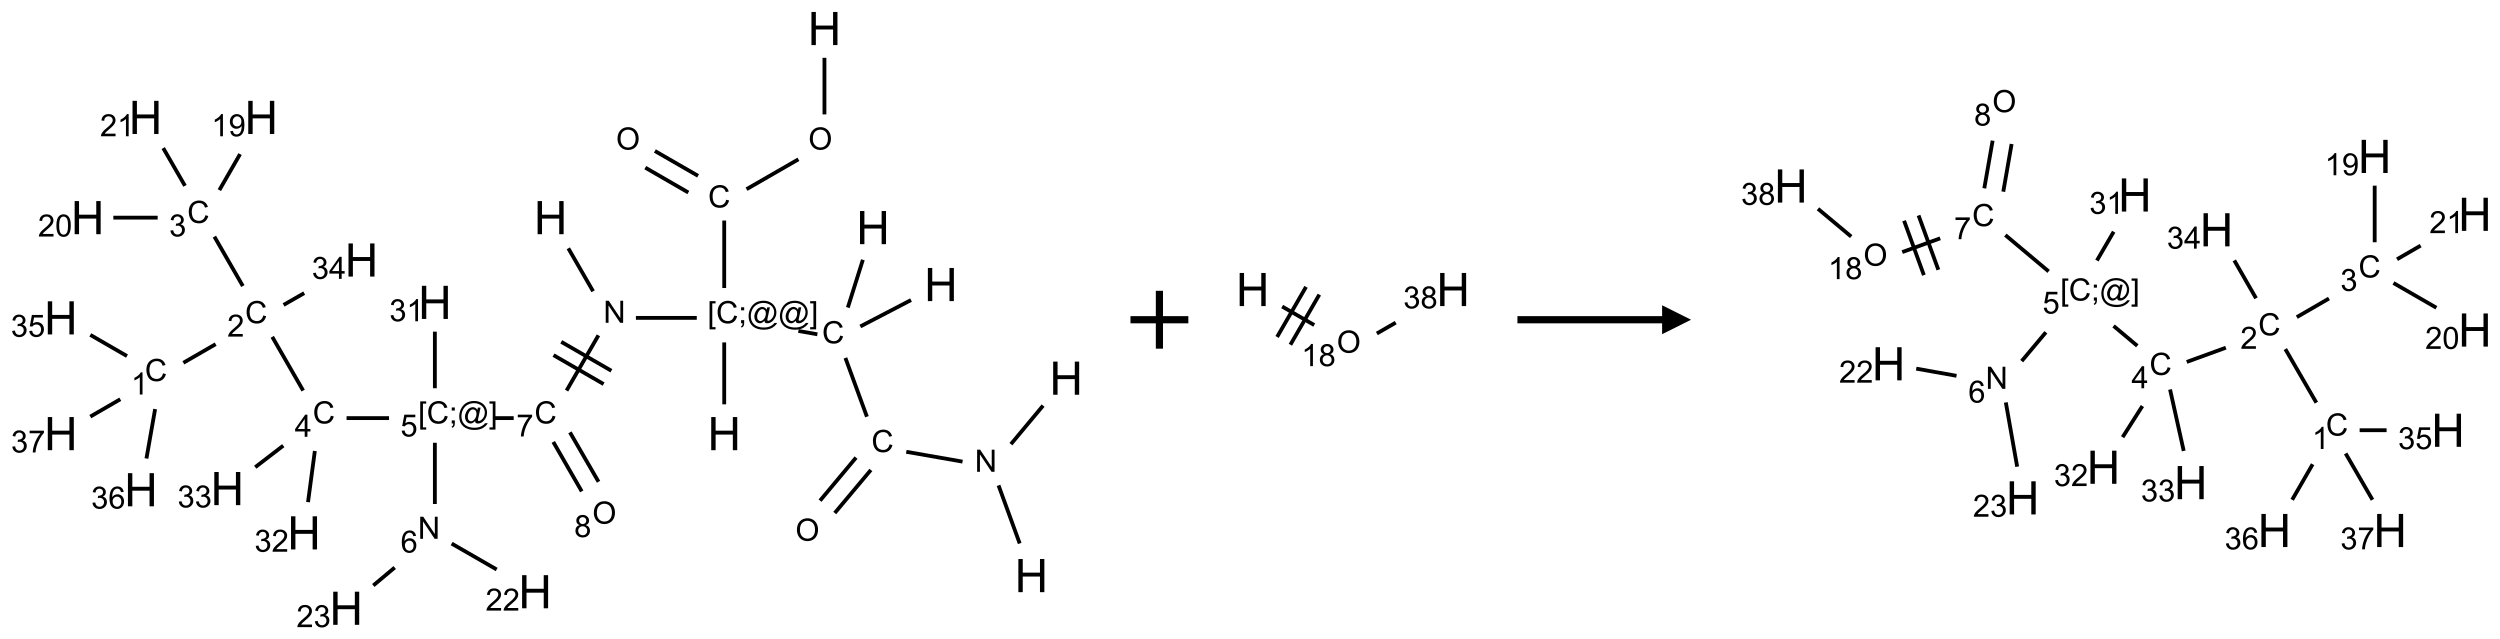 <?xml version="1.0" encoding="UTF-8"?>
<svg xmlns="http://www.w3.org/2000/svg" xmlns:xlink="http://www.w3.org/1999/xlink" width="864" height="221" viewBox="0 0 864 221">
<defs>
<g>
<g id="glyph-0-0">
<path d="M 2 0 L 2 -10 L 10 -10 L 10 0 Z M 2.25 -0.25 L 9.75 -0.25 L 9.75 -9.75 L 2.25 -9.75 Z M 2.25 -0.25 "/>
</g>
<g id="glyph-0-1">
<path d="M 1.281 0 L 1.281 -11.453 L 2.797 -11.453 L 2.797 -6.75 L 8.75 -6.75 L 8.75 -11.453 L 10.266 -11.453 L 10.266 0 L 8.75 0 L 8.75 -5.398 L 2.797 -5.398 L 2.797 0 Z M 1.281 0 "/>
</g>
<g id="glyph-1-0">
<path d="M 1.332 0 L 1.332 -6.668 L 6.668 -6.668 L 6.668 0 Z M 1.5 -0.168 L 6.5 -0.168 L 6.5 -6.5 L 1.5 -6.5 Z M 1.5 -0.168 "/>
</g>
<g id="glyph-1-1">
<path d="M 0.516 -3.719 C 0.516 -4.984 0.855 -5.977 1.535 -6.695 C 2.215 -7.414 3.094 -7.77 4.172 -7.77 C 4.875 -7.77 5.512 -7.602 6.078 -7.266 C 6.645 -6.93 7.074 -6.461 7.371 -5.855 C 7.668 -5.254 7.816 -4.57 7.816 -3.809 C 7.816 -3.035 7.66 -2.34 7.348 -1.73 C 7.035 -1.117 6.594 -0.656 6.02 -0.34 C 5.449 -0.027 4.828 0.129 4.168 0.129 C 3.449 0.129 2.805 -0.043 2.238 -0.391 C 1.672 -0.738 1.246 -1.211 0.953 -1.812 C 0.66 -2.414 0.516 -3.047 0.516 -3.719 Z M 1.559 -3.703 C 1.559 -2.781 1.805 -2.059 2.301 -1.527 C 2.793 -1 3.414 -0.734 4.16 -0.734 C 4.922 -0.734 5.547 -1 6.039 -1.535 C 6.531 -2.07 6.777 -2.828 6.777 -3.812 C 6.777 -4.434 6.672 -4.977 6.461 -5.441 C 6.25 -5.902 5.945 -6.262 5.539 -6.52 C 5.133 -6.773 4.68 -6.902 4.176 -6.902 C 3.461 -6.902 2.848 -6.656 2.332 -6.164 C 1.816 -5.672 1.559 -4.852 1.559 -3.703 Z M 1.559 -3.703 "/>
</g>
<g id="glyph-1-2">
<path d="M 6.27 -2.676 L 7.281 -2.422 C 7.07 -1.594 6.688 -0.961 6.137 -0.523 C 5.586 -0.086 4.914 0.129 4.121 0.129 C 3.297 0.129 2.629 -0.039 2.113 -0.371 C 1.598 -0.707 1.203 -1.191 0.934 -1.828 C 0.664 -2.465 0.531 -3.145 0.531 -3.875 C 0.531 -4.672 0.684 -5.363 0.988 -5.957 C 1.293 -6.547 1.723 -6.996 2.285 -7.305 C 2.844 -7.613 3.461 -7.766 4.137 -7.766 C 4.898 -7.766 5.543 -7.57 6.062 -7.184 C 6.582 -6.793 6.945 -6.246 7.152 -5.543 L 6.156 -5.309 C 5.98 -5.863 5.723 -6.266 5.387 -6.52 C 5.051 -6.773 4.625 -6.902 4.113 -6.902 C 3.527 -6.902 3.039 -6.762 2.645 -6.48 C 2.25 -6.199 1.973 -5.82 1.812 -5.348 C 1.652 -4.871 1.574 -4.383 1.574 -3.879 C 1.574 -3.23 1.668 -2.664 1.855 -2.18 C 2.047 -1.695 2.34 -1.332 2.738 -1.094 C 3.137 -0.855 3.57 -0.734 4.035 -0.734 C 4.602 -0.734 5.082 -0.898 5.473 -1.223 C 5.867 -1.551 6.133 -2.035 6.27 -2.676 Z M 6.27 -2.676 "/>
</g>
<g id="glyph-1-3">
<path d="M 0.723 2.121 L 0.723 -7.637 L 2.793 -7.637 L 2.793 -6.859 L 1.66 -6.859 L 1.66 1.344 L 2.793 1.344 L 2.793 2.121 Z M 0.723 2.121 "/>
</g>
<g id="glyph-1-4">
<path d="M 0.949 -4.465 L 0.949 -5.531 L 2.016 -5.531 L 2.016 -4.465 Z M 0.949 0 L 0.949 -1.066 L 2.016 -1.066 L 2.016 0 C 2.016 0.391 1.945 0.711 1.809 0.949 C 1.668 1.191 1.449 1.379 1.145 1.512 L 0.887 1.109 C 1.082 1.023 1.23 0.895 1.324 0.727 C 1.418 0.559 1.469 0.316 1.48 0 Z M 0.949 0 "/>
</g>
<g id="glyph-1-5">
<path d="M 6.047 -0.848 C 5.82 -0.59 5.57 -0.379 5.289 -0.223 C 5.008 -0.062 4.73 0.016 4.449 0.016 C 4.141 0.016 3.84 -0.074 3.547 -0.254 C 3.254 -0.434 3.02 -0.715 2.836 -1.09 C 2.652 -1.465 2.562 -1.875 2.562 -2.324 C 2.562 -2.875 2.703 -3.43 2.988 -3.98 C 3.27 -4.535 3.621 -4.953 4.043 -5.23 C 4.461 -5.508 4.871 -5.645 5.266 -5.645 C 5.566 -5.645 5.855 -5.566 6.129 -5.41 C 6.402 -5.25 6.641 -5.012 6.84 -4.688 L 7.016 -5.496 L 7.949 -5.496 L 7.199 -2 C 7.094 -1.516 7.043 -1.246 7.043 -1.191 C 7.043 -1.098 7.078 -1.02 7.148 -0.949 C 7.219 -0.883 7.305 -0.848 7.406 -0.848 C 7.59 -0.848 7.832 -0.953 8.129 -1.168 C 8.527 -1.445 8.84 -1.816 9.07 -2.285 C 9.301 -2.75 9.418 -3.234 9.418 -3.73 C 9.418 -4.309 9.27 -4.852 8.973 -5.355 C 8.676 -5.859 8.23 -6.262 7.645 -6.562 C 7.055 -6.863 6.406 -7.016 5.691 -7.016 C 4.879 -7.016 4.137 -6.824 3.465 -6.445 C 2.793 -6.066 2.273 -5.52 1.902 -4.809 C 1.535 -4.098 1.348 -3.34 1.348 -2.527 C 1.348 -1.676 1.535 -0.941 1.902 -0.328 C 2.273 0.285 2.809 0.742 3.508 1.035 C 4.207 1.328 4.984 1.473 5.832 1.473 C 6.742 1.473 7.504 1.32 8.121 1.016 C 8.734 0.711 9.195 0.34 9.5 -0.098 L 10.441 -0.098 C 10.266 0.266 9.961 0.637 9.531 1.016 C 9.102 1.395 8.59 1.695 7.996 1.914 C 7.402 2.133 6.688 2.246 5.848 2.246 C 5.078 2.246 4.367 2.145 3.715 1.949 C 3.066 1.75 2.512 1.453 2.051 1.055 C 1.594 0.656 1.25 0.199 1.016 -0.316 C 0.723 -0.973 0.578 -1.684 0.578 -2.441 C 0.578 -3.289 0.75 -4.098 1.098 -4.863 C 1.523 -5.805 2.125 -6.527 2.902 -7.027 C 3.684 -7.527 4.629 -7.777 5.738 -7.777 C 6.602 -7.777 7.375 -7.602 8.059 -7.246 C 8.746 -6.895 9.285 -6.371 9.684 -5.672 C 10.02 -5.07 10.188 -4.418 10.188 -3.715 C 10.188 -2.707 9.832 -1.812 9.125 -1.031 C 8.492 -0.328 7.801 0.02 7.051 0.02 C 6.812 0.02 6.617 -0.016 6.473 -0.09 C 6.324 -0.16 6.215 -0.266 6.145 -0.402 C 6.102 -0.488 6.066 -0.637 6.047 -0.848 Z M 3.527 -2.262 C 3.527 -1.785 3.641 -1.414 3.863 -1.152 C 4.09 -0.887 4.348 -0.754 4.641 -0.754 C 4.836 -0.754 5.039 -0.812 5.254 -0.93 C 5.469 -1.047 5.676 -1.219 5.871 -1.449 C 6.066 -1.676 6.23 -1.969 6.355 -2.32 C 6.48 -2.672 6.543 -3.027 6.543 -3.379 C 6.543 -3.852 6.426 -4.219 6.191 -4.48 C 5.957 -4.738 5.672 -4.871 5.332 -4.871 C 5.109 -4.871 4.902 -4.812 4.707 -4.699 C 4.512 -4.586 4.32 -4.406 4.137 -4.156 C 3.953 -3.906 3.805 -3.602 3.691 -3.246 C 3.582 -2.887 3.527 -2.559 3.527 -2.262 Z M 3.527 -2.262 "/>
</g>
<g id="glyph-1-6">
<path d="M 2.27 2.121 L 0.203 2.121 L 0.203 1.344 L 1.332 1.344 L 1.332 -6.859 L 0.203 -6.859 L 0.203 -7.637 L 2.27 -7.637 Z M 2.27 2.121 "/>
</g>
<g id="glyph-1-7">
<path d="M 0.812 0 L 0.812 -7.637 L 1.848 -7.637 L 5.859 -1.641 L 5.859 -7.637 L 6.828 -7.637 L 6.828 0 L 5.793 0 L 1.781 -6 L 1.781 0 Z M 0.812 0 "/>
</g>
<g id="glyph-1-8">
<path d="M 0.504 -6.637 L 0.504 -7.535 L 5.449 -7.535 L 5.449 -6.809 C 4.961 -6.289 4.48 -5.602 4.004 -4.746 C 3.527 -3.887 3.156 -3.004 2.895 -2.098 C 2.707 -1.461 2.59 -0.762 2.535 0 L 1.574 0 C 1.582 -0.602 1.703 -1.328 1.926 -2.176 C 2.152 -3.027 2.477 -3.848 2.898 -4.637 C 3.32 -5.426 3.77 -6.094 4.246 -6.637 Z M 0.504 -6.637 "/>
</g>
<g id="glyph-1-9">
<path d="M 0.441 -2 L 1.426 -2.082 C 1.5 -1.605 1.668 -1.242 1.934 -1.004 C 2.199 -0.762 2.52 -0.641 2.895 -0.641 C 3.348 -0.641 3.73 -0.812 4.043 -1.152 C 4.355 -1.492 4.512 -1.941 4.512 -2.504 C 4.512 -3.039 4.359 -3.461 4.059 -3.77 C 3.758 -4.078 3.367 -4.234 2.879 -4.234 C 2.578 -4.234 2.305 -4.164 2.062 -4.027 C 1.82 -3.891 1.629 -3.715 1.488 -3.496 L 0.609 -3.609 L 1.348 -7.531 L 5.145 -7.531 L 5.145 -6.637 L 2.098 -6.637 L 1.688 -4.582 C 2.145 -4.902 2.625 -5.062 3.129 -5.062 C 3.797 -5.062 4.359 -4.832 4.816 -4.371 C 5.277 -3.91 5.504 -3.312 5.504 -2.59 C 5.504 -1.898 5.305 -1.301 4.902 -0.797 C 4.41 -0.18 3.742 0.129 2.895 0.129 C 2.199 0.129 1.633 -0.062 1.195 -0.453 C 0.758 -0.844 0.504 -1.359 0.441 -2 Z M 0.441 -2 "/>
</g>
<g id="glyph-1-10">
<path d="M 3.449 0 L 3.449 -1.828 L 0.137 -1.828 L 0.137 -2.688 L 3.621 -7.637 L 4.387 -7.637 L 4.387 -2.688 L 5.418 -2.688 L 5.418 -1.828 L 4.387 -1.828 L 4.387 0 Z M 3.449 -2.688 L 3.449 -6.129 L 1.059 -2.688 Z M 3.449 -2.688 "/>
</g>
<g id="glyph-1-11">
<path d="M 5.371 -0.902 L 5.371 0 L 0.324 0 C 0.316 -0.227 0.352 -0.441 0.434 -0.652 C 0.562 -0.996 0.766 -1.332 1.051 -1.668 C 1.332 -2 1.742 -2.387 2.277 -2.824 C 3.105 -3.504 3.668 -4.043 3.957 -4.441 C 4.25 -4.84 4.395 -5.215 4.395 -5.566 C 4.395 -5.938 4.262 -6.254 3.996 -6.508 C 3.73 -6.762 3.387 -6.891 2.957 -6.891 C 2.508 -6.891 2.145 -6.754 1.875 -6.484 C 1.605 -6.215 1.469 -5.84 1.465 -5.359 L 0.5 -5.457 C 0.566 -6.176 0.812 -6.727 1.246 -7.102 C 1.676 -7.477 2.254 -7.668 2.98 -7.668 C 3.711 -7.668 4.293 -7.465 4.719 -7.059 C 5.145 -6.652 5.359 -6.148 5.359 -5.547 C 5.359 -5.242 5.297 -4.941 5.172 -4.645 C 5.047 -4.352 4.84 -4.039 4.551 -3.715 C 4.262 -3.387 3.777 -2.938 3.105 -2.371 C 2.543 -1.898 2.18 -1.578 2.02 -1.41 C 1.859 -1.242 1.73 -1.07 1.625 -0.902 Z M 5.371 -0.902 "/>
</g>
<g id="glyph-1-12">
<path d="M 3.973 0 L 3.035 0 L 3.035 -5.973 C 2.809 -5.758 2.516 -5.543 2.148 -5.328 C 1.781 -5.113 1.453 -4.953 1.16 -4.844 L 1.16 -5.75 C 1.684 -5.996 2.145 -6.297 2.535 -6.645 C 2.93 -6.996 3.207 -7.336 3.371 -7.668 L 3.973 -7.668 Z M 3.973 0 "/>
</g>
<g id="glyph-1-13">
<path d="M 0.449 -2.016 L 1.387 -2.141 C 1.492 -1.609 1.676 -1.227 1.934 -0.992 C 2.191 -0.758 2.508 -0.641 2.879 -0.641 C 3.32 -0.641 3.695 -0.793 3.996 -1.098 C 4.301 -1.402 4.453 -1.781 4.453 -2.234 C 4.453 -2.664 4.312 -3.02 4.031 -3.301 C 3.75 -3.578 3.391 -3.719 2.957 -3.719 C 2.781 -3.719 2.562 -3.684 2.297 -3.613 L 2.402 -4.438 C 2.465 -4.43 2.516 -4.426 2.551 -4.426 C 2.949 -4.426 3.312 -4.531 3.629 -4.738 C 3.949 -4.949 4.109 -5.27 4.109 -5.703 C 4.109 -6.047 3.992 -6.332 3.762 -6.559 C 3.527 -6.785 3.227 -6.895 2.859 -6.895 C 2.496 -6.895 2.191 -6.781 1.949 -6.551 C 1.707 -6.324 1.547 -5.98 1.48 -5.52 L 0.543 -5.688 C 0.656 -6.316 0.918 -6.805 1.324 -7.148 C 1.73 -7.492 2.234 -7.668 2.84 -7.668 C 3.254 -7.668 3.641 -7.578 3.988 -7.398 C 4.34 -7.219 4.609 -6.977 4.793 -6.668 C 4.98 -6.359 5.074 -6.031 5.074 -5.684 C 5.074 -5.352 4.984 -5.051 4.809 -4.781 C 4.629 -4.512 4.367 -4.297 4.02 -4.137 C 4.473 -4.031 4.824 -3.816 5.074 -3.488 C 5.324 -3.16 5.449 -2.75 5.449 -2.254 C 5.449 -1.59 5.203 -1.023 4.719 -0.559 C 4.234 -0.098 3.617 0.137 2.875 0.137 C 2.203 0.137 1.648 -0.062 1.207 -0.465 C 0.762 -0.863 0.512 -1.379 0.449 -2.016 Z M 0.449 -2.016 "/>
</g>
<g id="glyph-1-14">
<path d="M 5.309 -5.766 L 4.375 -5.691 C 4.293 -6.059 4.172 -6.328 4.02 -6.496 C 3.766 -6.762 3.453 -6.895 3.082 -6.895 C 2.785 -6.895 2.523 -6.812 2.297 -6.645 C 2 -6.43 1.77 -6.117 1.598 -5.703 C 1.43 -5.289 1.34 -4.703 1.332 -3.938 C 1.559 -4.281 1.836 -4.535 2.16 -4.703 C 2.488 -4.871 2.828 -4.953 3.188 -4.953 C 3.812 -4.953 4.344 -4.723 4.785 -4.262 C 5.223 -3.801 5.441 -3.207 5.441 -2.48 C 5.441 -2 5.34 -1.555 5.133 -1.145 C 4.926 -0.73 4.641 -0.418 4.281 -0.199 C 3.922 0.02 3.512 0.129 3.051 0.129 C 2.27 0.129 1.633 -0.156 1.141 -0.73 C 0.648 -1.305 0.402 -2.254 0.402 -3.574 C 0.402 -5.051 0.672 -6.121 1.219 -6.793 C 1.695 -7.375 2.336 -7.668 3.141 -7.668 C 3.742 -7.668 4.234 -7.5 4.617 -7.16 C 5 -6.824 5.23 -6.359 5.309 -5.766 Z M 1.48 -2.473 C 1.48 -2.152 1.547 -1.844 1.684 -1.547 C 1.82 -1.25 2.016 -1.027 2.262 -0.871 C 2.508 -0.719 2.766 -0.641 3.035 -0.641 C 3.434 -0.641 3.773 -0.801 4.059 -1.121 C 4.344 -1.441 4.484 -1.875 4.484 -2.422 C 4.484 -2.949 4.344 -3.367 4.062 -3.668 C 3.781 -3.973 3.426 -4.125 3 -4.125 C 2.578 -4.125 2.219 -3.973 1.922 -3.668 C 1.625 -3.363 1.48 -2.969 1.48 -2.473 Z M 1.48 -2.473 "/>
</g>
<g id="glyph-1-15">
<path d="M 0.582 -1.766 L 1.484 -1.848 C 1.562 -1.426 1.707 -1.117 1.922 -0.926 C 2.137 -0.734 2.414 -0.641 2.75 -0.641 C 3.039 -0.641 3.289 -0.707 3.508 -0.84 C 3.727 -0.973 3.902 -1.148 4.043 -1.367 C 4.18 -1.586 4.297 -1.887 4.391 -2.262 C 4.484 -2.637 4.531 -3.016 4.531 -3.406 C 4.531 -3.449 4.531 -3.512 4.527 -3.594 C 4.34 -3.297 4.082 -3.055 3.758 -2.867 C 3.434 -2.68 3.082 -2.59 2.703 -2.59 C 2.07 -2.59 1.535 -2.816 1.098 -3.277 C 0.66 -3.734 0.441 -4.34 0.441 -5.09 C 0.441 -5.863 0.672 -6.484 1.129 -6.957 C 1.586 -7.43 2.156 -7.668 2.844 -7.668 C 3.34 -7.668 3.793 -7.531 4.207 -7.266 C 4.617 -7 4.93 -6.617 5.145 -6.121 C 5.355 -5.629 5.465 -4.91 5.465 -3.973 C 5.465 -2.996 5.359 -2.223 5.145 -1.645 C 4.934 -1.066 4.617 -0.625 4.199 -0.324 C 3.781 -0.02 3.293 0.129 2.73 0.129 C 2.133 0.129 1.645 -0.035 1.266 -0.367 C 0.887 -0.699 0.66 -1.164 0.582 -1.766 Z M 4.422 -5.137 C 4.422 -5.676 4.277 -6.102 3.992 -6.418 C 3.707 -6.734 3.359 -6.891 2.957 -6.891 C 2.543 -6.891 2.18 -6.719 1.871 -6.379 C 1.562 -6.039 1.406 -5.598 1.406 -5.059 C 1.406 -4.57 1.555 -4.176 1.848 -3.871 C 2.141 -3.566 2.5 -3.418 2.934 -3.418 C 3.367 -3.418 3.723 -3.57 4.004 -3.871 C 4.281 -4.176 4.422 -4.598 4.422 -5.137 Z M 4.422 -5.137 "/>
</g>
<g id="glyph-1-16">
<path d="M 0.441 -3.766 C 0.441 -4.668 0.535 -5.395 0.723 -5.945 C 0.906 -6.496 1.184 -6.922 1.551 -7.219 C 1.918 -7.516 2.375 -7.668 2.934 -7.668 C 3.344 -7.668 3.703 -7.586 4.012 -7.418 C 4.32 -7.254 4.574 -7.016 4.777 -6.707 C 4.977 -6.395 5.137 -6.016 5.25 -5.57 C 5.363 -5.125 5.422 -4.523 5.422 -3.766 C 5.422 -2.871 5.328 -2.148 5.145 -1.598 C 4.961 -1.047 4.688 -0.621 4.32 -0.32 C 3.953 -0.02 3.492 0.129 2.934 0.129 C 2.195 0.129 1.617 -0.133 1.199 -0.66 C 0.695 -1.297 0.441 -2.332 0.441 -3.766 Z M 1.406 -3.766 C 1.406 -2.512 1.555 -1.68 1.848 -1.262 C 2.141 -0.848 2.5 -0.641 2.934 -0.641 C 3.363 -0.641 3.727 -0.848 4.02 -1.266 C 4.312 -1.684 4.457 -2.516 4.457 -3.766 C 4.457 -5.023 4.312 -5.859 4.02 -6.27 C 3.727 -6.684 3.359 -6.891 2.922 -6.891 C 2.492 -6.891 2.148 -6.707 1.891 -6.344 C 1.566 -5.879 1.406 -5.02 1.406 -3.766 Z M 1.406 -3.766 "/>
</g>
<g id="glyph-1-17">
<path d="M 1.887 -4.141 C 1.496 -4.281 1.207 -4.484 1.02 -4.75 C 0.832 -5.016 0.738 -5.328 0.738 -5.699 C 0.738 -6.254 0.938 -6.719 1.34 -7.098 C 1.738 -7.477 2.27 -7.668 2.934 -7.668 C 3.598 -7.668 4.137 -7.473 4.543 -7.086 C 4.949 -6.699 5.152 -6.227 5.152 -5.672 C 5.152 -5.316 5.059 -5.008 4.871 -4.746 C 4.688 -4.484 4.406 -4.281 4.027 -4.141 C 4.496 -3.988 4.852 -3.742 5.098 -3.402 C 5.34 -3.062 5.465 -2.656 5.465 -2.184 C 5.465 -1.531 5.234 -0.98 4.77 -0.535 C 4.309 -0.09 3.703 0.129 2.949 0.129 C 2.195 0.129 1.586 -0.094 1.125 -0.539 C 0.664 -0.984 0.434 -1.543 0.434 -2.207 C 0.434 -2.703 0.559 -3.121 0.809 -3.457 C 1.062 -3.793 1.422 -4.02 1.887 -4.141 Z M 1.699 -5.73 C 1.699 -5.367 1.812 -5.074 2.047 -4.844 C 2.281 -4.613 2.582 -4.5 2.953 -4.5 C 3.312 -4.5 3.609 -4.613 3.84 -4.84 C 4.07 -5.066 4.188 -5.348 4.188 -5.676 C 4.188 -6.02 4.07 -6.309 3.832 -6.543 C 3.594 -6.777 3.297 -6.895 2.941 -6.895 C 2.586 -6.895 2.289 -6.781 2.051 -6.551 C 1.816 -6.324 1.699 -6.047 1.699 -5.73 Z M 1.395 -2.203 C 1.395 -1.938 1.461 -1.676 1.586 -1.426 C 1.711 -1.176 1.902 -0.984 2.152 -0.848 C 2.402 -0.711 2.672 -0.641 2.957 -0.641 C 3.406 -0.641 3.777 -0.785 4.066 -1.074 C 4.359 -1.363 4.504 -1.727 4.504 -2.172 C 4.504 -2.625 4.355 -2.996 4.055 -3.293 C 3.754 -3.586 3.379 -3.734 2.926 -3.734 C 2.484 -3.734 2.121 -3.59 1.832 -3.297 C 1.543 -3.004 1.395 -2.641 1.395 -2.203 Z M 1.395 -2.203 "/>
</g>
</g>
</defs>
<path fill="none" stroke-width="0.033" stroke-linecap="butt" stroke-linejoin="miter" stroke="rgb(0%, 0%, 0%)" stroke-opacity="1" stroke-miterlimit="10" d="M 6.598 0.253 L 6.598 0.742 " transform="matrix(40, 0, 0, 40, 21.01, 9.859)"/>
<path fill="none" stroke-width="0.033" stroke-linecap="butt" stroke-linejoin="miter" stroke="rgb(0%, 0%, 0%)" stroke-opacity="1" stroke-miterlimit="10" d="M 6.373 1.13 L 5.925 1.388 " transform="matrix(40, 0, 0, 40, 21.01, 9.859)"/>
<path fill="none" stroke-width="0.033" stroke-linecap="butt" stroke-linejoin="miter" stroke="rgb(0%, 0%, 0%)" stroke-opacity="1" stroke-miterlimit="10" d="M 5.506 1.273 L 5.133 1.058 " transform="matrix(40, 0, 0, 40, 21.01, 9.859)"/>
<path fill="none" stroke-width="0.033" stroke-linecap="butt" stroke-linejoin="miter" stroke="rgb(0%, 0%, 0%)" stroke-opacity="1" stroke-miterlimit="10" d="M 5.422 1.417 L 5.05 1.202 " transform="matrix(40, 0, 0, 40, 21.01, 9.859)"/>
<path fill="none" stroke-width="0.033" stroke-linecap="butt" stroke-linejoin="miter" stroke="rgb(0%, 0%, 0%)" stroke-opacity="1" stroke-miterlimit="10" d="M 5.732 1.659 L 5.732 2.242 " transform="matrix(40, 0, 0, 40, 21.01, 9.859)"/>
<path fill="none" stroke-width="0.033" stroke-linecap="butt" stroke-linejoin="miter" stroke="rgb(0%, 0%, 0%)" stroke-opacity="1" stroke-miterlimit="10" d="M 5.732 2.712 L 5.732 3.247 " transform="matrix(40, 0, 0, 40, 21.01, 9.859)"/>
<path fill="none" stroke-width="0.033" stroke-linecap="butt" stroke-linejoin="miter" stroke="rgb(0%, 0%, 0%)" stroke-opacity="1" stroke-miterlimit="10" d="M 5.495 2.5 L 4.969 2.5 " transform="matrix(40, 0, 0, 40, 21.01, 9.859)"/>
<path fill="none" stroke-width="0.033" stroke-linecap="butt" stroke-linejoin="miter" stroke="rgb(0%, 0%, 0%)" stroke-opacity="1" stroke-miterlimit="10" d="M 4.599 2.27 L 4.385 1.899 " transform="matrix(40, 0, 0, 40, 21.01, 9.859)"/>
<path fill="none" stroke-width="0.033" stroke-linecap="butt" stroke-linejoin="miter" stroke="rgb(0%, 0%, 0%)" stroke-opacity="1" stroke-miterlimit="10" d="M 4.645 2.651 L 4.37 3.128 " transform="matrix(40, 0, 0, 40, 21.01, 9.859)"/>
<path fill="none" stroke-width="0.033" stroke-linecap="butt" stroke-linejoin="miter" stroke="rgb(0%, 0%, 0%)" stroke-opacity="1" stroke-miterlimit="10" d="M 4.257 2.822 L 4.69 3.072 " transform="matrix(40, 0, 0, 40, 21.01, 9.859)"/>
<path fill="none" stroke-width="0.033" stroke-linecap="butt" stroke-linejoin="miter" stroke="rgb(0%, 0%, 0%)" stroke-opacity="1" stroke-miterlimit="10" d="M 4.324 2.707 L 4.757 2.957 " transform="matrix(40, 0, 0, 40, 21.01, 9.859)"/>
<path fill="none" stroke-width="0.033" stroke-linecap="butt" stroke-linejoin="miter" stroke="rgb(0%, 0%, 0%)" stroke-opacity="1" stroke-miterlimit="10" d="M 3.913 3.366 L 3.746 3.366 " transform="matrix(40, 0, 0, 40, 21.01, 9.859)"/>
<path fill="none" stroke-width="0.033" stroke-linecap="butt" stroke-linejoin="miter" stroke="rgb(0%, 0%, 0%)" stroke-opacity="1" stroke-miterlimit="10" d="M 2.836 3.366 L 2.469 3.366 " transform="matrix(40, 0, 0, 40, 21.01, 9.859)"/>
<path fill="none" stroke-width="0.033" stroke-linecap="butt" stroke-linejoin="miter" stroke="rgb(0%, 0%, 0%)" stroke-opacity="1" stroke-miterlimit="10" d="M 2.094 3.128 L 1.827 2.664 " transform="matrix(40, 0, 0, 40, 21.01, 9.859)"/>
<path fill="none" stroke-width="0.033" stroke-linecap="butt" stroke-linejoin="miter" stroke="rgb(0%, 0%, 0%)" stroke-opacity="1" stroke-miterlimit="10" d="M 1.338 2.727 L 1.059 2.888 " transform="matrix(40, 0, 0, 40, 21.01, 9.859)"/>
<path fill="none" stroke-width="0.033" stroke-linecap="butt" stroke-linejoin="miter" stroke="rgb(0%, 0%, 0%)" stroke-opacity="1" stroke-miterlimit="10" d="M 0.572 2.83 L 0.255 2.647 " transform="matrix(40, 0, 0, 40, 21.01, 9.859)"/>
<path fill="none" stroke-width="0.033" stroke-linecap="butt" stroke-linejoin="miter" stroke="rgb(0%, 0%, 0%)" stroke-opacity="1" stroke-miterlimit="10" d="M 0.815 3.288 L 0.74 3.715 " transform="matrix(40, 0, 0, 40, 21.01, 9.859)"/>
<path fill="none" stroke-width="0.033" stroke-linecap="butt" stroke-linejoin="miter" stroke="rgb(0%, 0%, 0%)" stroke-opacity="1" stroke-miterlimit="10" d="M 0.514 3.203 L 0.255 3.353 " transform="matrix(40, 0, 0, 40, 21.01, 9.859)"/>
<path fill="none" stroke-width="0.033" stroke-linecap="butt" stroke-linejoin="miter" stroke="rgb(0%, 0%, 0%)" stroke-opacity="1" stroke-miterlimit="10" d="M 1.573 2.225 L 1.327 1.798 " transform="matrix(40, 0, 0, 40, 21.01, 9.859)"/>
<path fill="none" stroke-width="0.033" stroke-linecap="butt" stroke-linejoin="miter" stroke="rgb(0%, 0%, 0%)" stroke-opacity="1" stroke-miterlimit="10" d="M 1.37 1.396 L 1.549 1.085 " transform="matrix(40, 0, 0, 40, 21.01, 9.859)"/>
<path fill="none" stroke-width="0.033" stroke-linecap="butt" stroke-linejoin="miter" stroke="rgb(0%, 0%, 0%)" stroke-opacity="1" stroke-miterlimit="10" d="M 0.837 1.634 L 0.454 1.634 " transform="matrix(40, 0, 0, 40, 21.01, 9.859)"/>
<path fill="none" stroke-width="0.033" stroke-linecap="butt" stroke-linejoin="miter" stroke="rgb(0%, 0%, 0%)" stroke-opacity="1" stroke-miterlimit="10" d="M 1.073 1.359 L 0.885 1.033 " transform="matrix(40, 0, 0, 40, 21.01, 9.859)"/>
<path fill="none" stroke-width="0.033" stroke-linecap="butt" stroke-linejoin="miter" stroke="rgb(0%, 0%, 0%)" stroke-opacity="1" stroke-miterlimit="10" d="M 1.925 2.388 L 2.103 2.286 " transform="matrix(40, 0, 0, 40, 21.01, 9.859)"/>
<path fill="none" stroke-width="0.033" stroke-linecap="butt" stroke-linejoin="miter" stroke="rgb(0%, 0%, 0%)" stroke-opacity="1" stroke-miterlimit="10" d="M 2.195 3.65 L 2.136 4.092 " transform="matrix(40, 0, 0, 40, 21.01, 9.859)"/>
<path fill="none" stroke-width="0.033" stroke-linecap="butt" stroke-linejoin="miter" stroke="rgb(0%, 0%, 0%)" stroke-opacity="1" stroke-miterlimit="10" d="M 1.922 3.604 L 1.68 3.79 " transform="matrix(40, 0, 0, 40, 21.01, 9.859)"/>
<path fill="none" stroke-width="0.033" stroke-linecap="butt" stroke-linejoin="miter" stroke="rgb(0%, 0%, 0%)" stroke-opacity="1" stroke-miterlimit="10" d="M 3.232 3.579 L 3.232 4.108 " transform="matrix(40, 0, 0, 40, 21.01, 9.859)"/>
<path fill="none" stroke-width="0.033" stroke-linecap="butt" stroke-linejoin="miter" stroke="rgb(0%, 0%, 0%)" stroke-opacity="1" stroke-miterlimit="10" d="M 3.377 4.45 L 3.766 4.674 " transform="matrix(40, 0, 0, 40, 21.01, 9.859)"/>
<path fill="none" stroke-width="0.033" stroke-linecap="butt" stroke-linejoin="miter" stroke="rgb(0%, 0%, 0%)" stroke-opacity="1" stroke-miterlimit="10" d="M 2.885 4.657 L 2.7 4.812 " transform="matrix(40, 0, 0, 40, 21.01, 9.859)"/>
<path fill="none" stroke-width="0.033" stroke-linecap="butt" stroke-linejoin="miter" stroke="rgb(0%, 0%, 0%)" stroke-opacity="1" stroke-miterlimit="10" d="M 3.232 3.108 L 3.232 2.619 " transform="matrix(40, 0, 0, 40, 21.01, 9.859)"/>
<path fill="none" stroke-width="0.033" stroke-linecap="butt" stroke-linejoin="miter" stroke="rgb(0%, 0%, 0%)" stroke-opacity="1" stroke-miterlimit="10" d="M 4.255 3.572 L 4.501 3.999 " transform="matrix(40, 0, 0, 40, 21.01, 9.859)"/>
<path fill="none" stroke-width="0.033" stroke-linecap="butt" stroke-linejoin="miter" stroke="rgb(0%, 0%, 0%)" stroke-opacity="1" stroke-miterlimit="10" d="M 4.399 3.489 L 4.646 3.916 " transform="matrix(40, 0, 0, 40, 21.01, 9.859)"/>
<path fill="none" stroke-width="0.033" stroke-linecap="butt" stroke-linejoin="miter" stroke="rgb(0%, 0%, 0%)" stroke-opacity="1" stroke-miterlimit="10" d="M 6.373 2.613 L 6.537 2.642 " transform="matrix(40, 0, 0, 40, 21.01, 9.859)"/>
<path fill="none" stroke-width="0.033" stroke-linecap="butt" stroke-linejoin="miter" stroke="rgb(0%, 0%, 0%)" stroke-opacity="1" stroke-miterlimit="10" d="M 6.8 2.411 L 6.93 1.998 " transform="matrix(40, 0, 0, 40, 21.01, 9.859)"/>
<path fill="none" stroke-width="0.033" stroke-linecap="butt" stroke-linejoin="miter" stroke="rgb(0%, 0%, 0%)" stroke-opacity="1" stroke-miterlimit="10" d="M 6.908 2.574 L 7.346 2.346 " transform="matrix(40, 0, 0, 40, 21.01, 9.859)"/>
<path fill="none" stroke-width="0.033" stroke-linecap="butt" stroke-linejoin="miter" stroke="rgb(0%, 0%, 0%)" stroke-opacity="1" stroke-miterlimit="10" d="M 6.779 2.846 L 6.965 3.354 " transform="matrix(40, 0, 0, 40, 21.01, 9.859)"/>
<path fill="none" stroke-width="0.033" stroke-linecap="butt" stroke-linejoin="miter" stroke="rgb(0%, 0%, 0%)" stroke-opacity="1" stroke-miterlimit="10" d="M 6.871 3.707 L 6.56 4.079 " transform="matrix(40, 0, 0, 40, 21.01, 9.859)"/>
<path fill="none" stroke-width="0.033" stroke-linecap="butt" stroke-linejoin="miter" stroke="rgb(0%, 0%, 0%)" stroke-opacity="1" stroke-miterlimit="10" d="M 6.999 3.814 L 6.687 4.186 " transform="matrix(40, 0, 0, 40, 21.01, 9.859)"/>
<path fill="none" stroke-width="0.033" stroke-linecap="butt" stroke-linejoin="miter" stroke="rgb(0%, 0%, 0%)" stroke-opacity="1" stroke-miterlimit="10" d="M 7.305 3.657 L 7.791 3.742 " transform="matrix(40, 0, 0, 40, 21.01, 9.859)"/>
<path fill="none" stroke-width="0.033" stroke-linecap="butt" stroke-linejoin="miter" stroke="rgb(0%, 0%, 0%)" stroke-opacity="1" stroke-miterlimit="10" d="M 8.209 3.591 L 8.487 3.258 " transform="matrix(40, 0, 0, 40, 21.01, 9.859)"/>
<path fill="none" stroke-width="0.033" stroke-linecap="butt" stroke-linejoin="miter" stroke="rgb(0%, 0%, 0%)" stroke-opacity="1" stroke-miterlimit="10" d="M 8.102 3.947 L 8.285 4.449 " transform="matrix(40, 0, 0, 40, 21.01, 9.859)"/>
<g fill="rgb(0%, 0%, 0%)" fill-opacity="1">
<use xlink:href="#glyph-0-1" x="279.16" y="15.586"/>
</g>
<g fill="rgb(0%, 0%, 0%)" fill-opacity="1">
<use xlink:href="#glyph-1-1" x="279.355" y="51.707"/>
</g>
<g fill="rgb(0%, 0%, 0%)" fill-opacity="1">
<use xlink:href="#glyph-1-2" x="244.699" y="71.703"/>
</g>
<g fill="rgb(0%, 0%, 0%)" fill-opacity="1">
<use xlink:href="#glyph-1-1" x="212.898" y="51.707"/>
</g>
<g fill="rgb(0%, 0%, 0%)" fill-opacity="1">
<use xlink:href="#glyph-1-3" x="244.504" y="111.711"/>
<use xlink:href="#glyph-1-2" x="247.467" y="111.711"/>
<use xlink:href="#glyph-1-4" x="255.171" y="111.711"/>
<use xlink:href="#glyph-1-5" x="258.134" y="111.711"/>
<use xlink:href="#glyph-1-5" x="268.962" y="111.711"/>
<use xlink:href="#glyph-1-6" x="279.79" y="111.711"/>
</g>
<g fill="rgb(0%, 0%, 0%)" fill-opacity="1">
<use xlink:href="#glyph-0-1" x="244.52" y="155.586"/>
</g>
<g fill="rgb(0%, 0%, 0%)" fill-opacity="1">
<use xlink:href="#glyph-1-7" x="208.527" y="111.57"/>
</g>
<g fill="rgb(0%, 0%, 0%)" fill-opacity="1">
<use xlink:href="#glyph-0-1" x="184.52" y="80.945"/>
</g>
<g fill="rgb(0%, 0%, 0%)" fill-opacity="1">
<use xlink:href="#glyph-1-2" x="184.699" y="146.344"/>
</g>
<g fill="rgb(0%, 0%, 0%)" fill-opacity="1">
<use xlink:href="#glyph-1-8" x="178.445" y="150.852"/>
</g>
<g fill="rgb(0%, 0%, 0%)" fill-opacity="1">
<use xlink:href="#glyph-1-3" x="144.504" y="146.352"/>
<use xlink:href="#glyph-1-2" x="147.467" y="146.352"/>
<use xlink:href="#glyph-1-4" x="155.171" y="146.352"/>
<use xlink:href="#glyph-1-5" x="158.134" y="146.352"/>
<use xlink:href="#glyph-1-6" x="168.962" y="146.352"/>
</g>
<g fill="rgb(0%, 0%, 0%)" fill-opacity="1">
<use xlink:href="#glyph-1-9" x="138.391" y="150.848"/>
</g>
<g fill="rgb(0%, 0%, 0%)" fill-opacity="1">
<use xlink:href="#glyph-1-2" x="108.074" y="146.344"/>
</g>
<g fill="rgb(0%, 0%, 0%)" fill-opacity="1">
<use xlink:href="#glyph-1-10" x="101.855" y="150.949"/>
</g>
<g fill="rgb(0%, 0%, 0%)" fill-opacity="1">
<use xlink:href="#glyph-1-2" x="84.699" y="111.703"/>
</g>
<g fill="rgb(0%, 0%, 0%)" fill-opacity="1">
<use xlink:href="#glyph-1-11" x="78.527" y="116.34"/>
</g>
<g fill="rgb(0%, 0%, 0%)" fill-opacity="1">
<use xlink:href="#glyph-1-2" x="50.059" y="131.703"/>
</g>
<g fill="rgb(0%, 0%, 0%)" fill-opacity="1">
<use xlink:href="#glyph-1-12" x="45.281" y="136.34"/>
</g>
<g fill="rgb(0%, 0%, 0%)" fill-opacity="1">
<use xlink:href="#glyph-0-1" x="15.238" y="115.586"/>
</g>
<g fill="rgb(0%, 0%, 0%)" fill-opacity="1">
<use xlink:href="#glyph-1-13" x="3.746" y="116.379"/>
<use xlink:href="#glyph-1-9" x="9.678" y="116.379"/>
</g>
<g fill="rgb(0%, 0%, 0%)" fill-opacity="1">
<use xlink:href="#glyph-0-1" x="42.934" y="174.98"/>
</g>
<g fill="rgb(0%, 0%, 0%)" fill-opacity="1">
<use xlink:href="#glyph-1-13" x="31.504" y="175.773"/>
<use xlink:href="#glyph-1-14" x="37.436" y="175.773"/>
</g>
<g fill="rgb(0%, 0%, 0%)" fill-opacity="1">
<use xlink:href="#glyph-0-1" x="15.238" y="155.586"/>
</g>
<g fill="rgb(0%, 0%, 0%)" fill-opacity="1">
<use xlink:href="#glyph-1-13" x="3.805" y="156.379"/>
<use xlink:href="#glyph-1-8" x="9.737" y="156.379"/>
</g>
<g fill="rgb(0%, 0%, 0%)" fill-opacity="1">
<use xlink:href="#glyph-1-2" x="64.699" y="77.062"/>
</g>
<g fill="rgb(0%, 0%, 0%)" fill-opacity="1">
<use xlink:href="#glyph-1-13" x="58.449" y="81.699"/>
</g>
<g fill="rgb(0%, 0%, 0%)" fill-opacity="1">
<use xlink:href="#glyph-0-1" x="84.52" y="46.305"/>
</g>
<g fill="rgb(0%, 0%, 0%)" fill-opacity="1">
<use xlink:href="#glyph-1-12" x="73.07" y="47.098"/>
<use xlink:href="#glyph-1-15" x="79.003" y="47.098"/>
</g>
<g fill="rgb(0%, 0%, 0%)" fill-opacity="1">
<use xlink:href="#glyph-0-1" x="24.52" y="80.945"/>
</g>
<g fill="rgb(0%, 0%, 0%)" fill-opacity="1">
<use xlink:href="#glyph-1-11" x="13.113" y="81.738"/>
<use xlink:href="#glyph-1-16" x="19.046" y="81.738"/>
</g>
<g fill="rgb(0%, 0%, 0%)" fill-opacity="1">
<use xlink:href="#glyph-0-1" x="44.52" y="46.305"/>
</g>
<g fill="rgb(0%, 0%, 0%)" fill-opacity="1">
<use xlink:href="#glyph-1-11" x="34.562" y="47.098"/>
<use xlink:href="#glyph-1-12" x="40.495" y="47.098"/>
</g>
<g fill="rgb(0%, 0%, 0%)" fill-opacity="1">
<use xlink:href="#glyph-0-1" x="119.16" y="95.586"/>
</g>
<g fill="rgb(0%, 0%, 0%)" fill-opacity="1">
<use xlink:href="#glyph-1-13" x="107.758" y="96.379"/>
<use xlink:href="#glyph-1-10" x="113.69" y="96.379"/>
</g>
<g fill="rgb(0%, 0%, 0%)" fill-opacity="1">
<use xlink:href="#glyph-0-1" x="99.297" y="189.887"/>
</g>
<g fill="rgb(0%, 0%, 0%)" fill-opacity="1">
<use xlink:href="#glyph-1-13" x="87.941" y="190.68"/>
<use xlink:href="#glyph-1-11" x="93.874" y="190.68"/>
</g>
<g fill="rgb(0%, 0%, 0%)" fill-opacity="1">
<use xlink:href="#glyph-0-1" x="72.785" y="174.578"/>
</g>
<g fill="rgb(0%, 0%, 0%)" fill-opacity="1">
<use xlink:href="#glyph-1-13" x="61.352" y="175.371"/>
<use xlink:href="#glyph-1-13" x="67.284" y="175.371"/>
</g>
<g fill="rgb(0%, 0%, 0%)" fill-opacity="1">
<use xlink:href="#glyph-1-7" x="144.418" y="186.211"/>
</g>
<g fill="rgb(0%, 0%, 0%)" fill-opacity="1">
<use xlink:href="#glyph-1-14" x="138.453" y="190.98"/>
</g>
<g fill="rgb(0%, 0%, 0%)" fill-opacity="1">
<use xlink:href="#glyph-0-1" x="179.16" y="210.227"/>
</g>
<g fill="rgb(0%, 0%, 0%)" fill-opacity="1">
<use xlink:href="#glyph-1-11" x="167.805" y="211.02"/>
<use xlink:href="#glyph-1-11" x="173.737" y="211.02"/>
</g>
<g fill="rgb(0%, 0%, 0%)" fill-opacity="1">
<use xlink:href="#glyph-0-1" x="113.879" y="215.941"/>
</g>
<g fill="rgb(0%, 0%, 0%)" fill-opacity="1">
<use xlink:href="#glyph-1-11" x="102.445" y="216.73"/>
<use xlink:href="#glyph-1-13" x="108.378" y="216.73"/>
</g>
<g fill="rgb(0%, 0%, 0%)" fill-opacity="1">
<use xlink:href="#glyph-0-1" x="144.52" y="110.227"/>
</g>
<g fill="rgb(0%, 0%, 0%)" fill-opacity="1">
<use xlink:href="#glyph-1-13" x="134.559" y="111.02"/>
<use xlink:href="#glyph-1-12" x="140.491" y="111.02"/>
</g>
<g fill="rgb(0%, 0%, 0%)" fill-opacity="1">
<use xlink:href="#glyph-1-1" x="204.715" y="180.988"/>
</g>
<g fill="rgb(0%, 0%, 0%)" fill-opacity="1">
<use xlink:href="#glyph-1-17" x="198.434" y="185.621"/>
</g>
<g fill="rgb(0%, 0%, 0%)" fill-opacity="1">
<use xlink:href="#glyph-1-2" x="284.09" y="118.648"/>
</g>
<g fill="rgb(0%, 0%, 0%)" fill-opacity="1">
<use xlink:href="#glyph-0-1" x="295.941" y="84.383"/>
</g>
<g fill="rgb(0%, 0%, 0%)" fill-opacity="1">
<use xlink:href="#glyph-0-1" x="319.391" y="104.062"/>
</g>
<g fill="rgb(0%, 0%, 0%)" fill-opacity="1">
<use xlink:href="#glyph-1-2" x="301.148" y="156.238"/>
</g>
<g fill="rgb(0%, 0%, 0%)" fill-opacity="1">
<use xlink:href="#glyph-1-1" x="274.898" y="186.883"/>
</g>
<g fill="rgb(0%, 0%, 0%)" fill-opacity="1">
<use xlink:href="#glyph-1-7" x="336.883" y="163.051"/>
</g>
<g fill="rgb(0%, 0%, 0%)" fill-opacity="1">
<use xlink:href="#glyph-0-1" x="362.695" y="136.426"/>
</g>
<g fill="rgb(0%, 0%, 0%)" fill-opacity="1">
<use xlink:href="#glyph-0-1" x="350.664" y="204.652"/>
</g>
<path fill="none" stroke-width="0.062" stroke-linecap="butt" stroke-linejoin="miter" stroke="rgb(0%, 0%, 0%)" stroke-opacity="1" stroke-miterlimit="10" d="M -0 0 L 0.5 0 M 0.25 -0.25 L 0.25 0.25 " transform="matrix(40, 0, 0, 40, 390.693, 110.5)"/>
<path fill="none" stroke-width="0.033" stroke-linecap="butt" stroke-linejoin="miter" stroke="rgb(0%, 0%, 0%)" stroke-opacity="1" stroke-miterlimit="10" d="M 0.255 0.147 L 0.532 0.307 " transform="matrix(40, 0, 0, 40, 432.92, 100.059)"/>
<path fill="none" stroke-width="0.033" stroke-linecap="butt" stroke-linejoin="miter" stroke="rgb(0%, 0%, 0%)" stroke-opacity="1" stroke-miterlimit="10" d="M 0.326 0.477 L 0.576 0.044 " transform="matrix(40, 0, 0, 40, 432.92, 100.059)"/>
<path fill="none" stroke-width="0.033" stroke-linecap="butt" stroke-linejoin="miter" stroke="rgb(0%, 0%, 0%)" stroke-opacity="1" stroke-miterlimit="10" d="M 0.211 0.41 L 0.461 -0.023 " transform="matrix(40, 0, 0, 40, 432.92, 100.059)"/>
<path fill="none" stroke-width="0.033" stroke-linecap="butt" stroke-linejoin="miter" stroke="rgb(0%, 0%, 0%)" stroke-opacity="1" stroke-miterlimit="10" d="M 1.073 0.38 L 1.236 0.286 " transform="matrix(40, 0, 0, 40, 432.92, 100.059)"/>
<g fill="rgb(0%, 0%, 0%)" fill-opacity="1">
<use xlink:href="#glyph-0-1" x="427.148" y="105.785"/>
</g>
<g fill="rgb(0%, 0%, 0%)" fill-opacity="1">
<use xlink:href="#glyph-1-1" x="461.984" y="121.906"/>
</g>
<g fill="rgb(0%, 0%, 0%)" fill-opacity="1">
<use xlink:href="#glyph-1-12" x="449.77" y="126.539"/>
<use xlink:href="#glyph-1-17" x="455.702" y="126.539"/>
</g>
<g fill="rgb(0%, 0%, 0%)" fill-opacity="1">
<use xlink:href="#glyph-0-1" x="496.43" y="105.785"/>
</g>
<g fill="rgb(0%, 0%, 0%)" fill-opacity="1">
<use xlink:href="#glyph-1-13" x="484.98" y="106.578"/>
<use xlink:href="#glyph-1-17" x="490.913" y="106.578"/>
</g>
<path fill-rule="nonzero" fill="rgb(0%, 0%, 0%)" fill-opacity="1" d="M 524.426 111.75 L 574.426 111.75 L 574.426 115.5 L 584.426 110.5 L 574.426 105.5 L 574.426 109.25 L 524.426 109.25 "/>
<path fill="none" stroke-width="0.033" stroke-linecap="butt" stroke-linejoin="miter" stroke="rgb(0%, 0%, 0%)" stroke-opacity="1" stroke-miterlimit="10" d="M 4.54 2.556 L 4.272 2.093 " transform="matrix(40, 0, 0, 40, 618.932, 36.924)"/>
<path fill="none" stroke-width="0.033" stroke-linecap="butt" stroke-linejoin="miter" stroke="rgb(0%, 0%, 0%)" stroke-opacity="1" stroke-miterlimit="10" d="M 4.371 1.817 L 4.649 1.656 " transform="matrix(40, 0, 0, 40, 618.932, 36.924)"/>
<path fill="none" stroke-width="0.033" stroke-linecap="butt" stroke-linejoin="miter" stroke="rgb(0%, 0%, 0%)" stroke-opacity="1" stroke-miterlimit="10" d="M 5.044 1.17 L 5.044 0.681 " transform="matrix(40, 0, 0, 40, 618.932, 36.924)"/>
<path fill="none" stroke-width="0.033" stroke-linecap="butt" stroke-linejoin="miter" stroke="rgb(0%, 0%, 0%)" stroke-opacity="1" stroke-miterlimit="10" d="M 5.206 1.522 L 5.577 1.736 " transform="matrix(40, 0, 0, 40, 618.932, 36.924)"/>
<path fill="none" stroke-width="0.033" stroke-linecap="butt" stroke-linejoin="miter" stroke="rgb(0%, 0%, 0%)" stroke-opacity="1" stroke-miterlimit="10" d="M 5.237 1.317 L 5.441 1.199 " transform="matrix(40, 0, 0, 40, 618.932, 36.924)"/>
<path fill="none" stroke-width="0.033" stroke-linecap="butt" stroke-linejoin="miter" stroke="rgb(0%, 0%, 0%)" stroke-opacity="1" stroke-miterlimit="10" d="M 3.758 2.081 L 3.42 2.204 " transform="matrix(40, 0, 0, 40, 618.932, 36.924)"/>
<path fill="none" stroke-width="0.033" stroke-linecap="butt" stroke-linejoin="miter" stroke="rgb(0%, 0%, 0%)" stroke-opacity="1" stroke-miterlimit="10" d="M 2.993 2.065 L 2.788 1.893 " transform="matrix(40, 0, 0, 40, 618.932, 36.924)"/>
<path fill="none" stroke-width="0.033" stroke-linecap="butt" stroke-linejoin="miter" stroke="rgb(0%, 0%, 0%)" stroke-opacity="1" stroke-miterlimit="10" d="M 2.203 1.948 L 1.994 2.197 " transform="matrix(40, 0, 0, 40, 618.932, 36.924)"/>
<path fill="none" stroke-width="0.033" stroke-linecap="butt" stroke-linejoin="miter" stroke="rgb(0%, 0%, 0%)" stroke-opacity="1" stroke-miterlimit="10" d="M 1.431 2.324 L 1.083 2.262 " transform="matrix(40, 0, 0, 40, 618.932, 36.924)"/>
<path fill="none" stroke-width="0.033" stroke-linecap="butt" stroke-linejoin="miter" stroke="rgb(0%, 0%, 0%)" stroke-opacity="1" stroke-miterlimit="10" d="M 1.857 2.554 L 1.955 3.109 " transform="matrix(40, 0, 0, 40, 618.932, 36.924)"/>
<path fill="none" stroke-width="0.033" stroke-linecap="butt" stroke-linejoin="miter" stroke="rgb(0%, 0%, 0%)" stroke-opacity="1" stroke-miterlimit="10" d="M 2.227 1.422 L 1.853 1.108 " transform="matrix(40, 0, 0, 40, 618.932, 36.924)"/>
<path fill="none" stroke-width="0.033" stroke-linecap="butt" stroke-linejoin="miter" stroke="rgb(0%, 0%, 0%)" stroke-opacity="1" stroke-miterlimit="10" d="M 1.835 0.733 L 1.907 0.321 " transform="matrix(40, 0, 0, 40, 618.932, 36.924)"/>
<path fill="none" stroke-width="0.033" stroke-linecap="butt" stroke-linejoin="miter" stroke="rgb(0%, 0%, 0%)" stroke-opacity="1" stroke-miterlimit="10" d="M 1.671 0.704 L 1.743 0.292 " transform="matrix(40, 0, 0, 40, 618.932, 36.924)"/>
<path fill="none" stroke-width="0.033" stroke-linecap="butt" stroke-linejoin="miter" stroke="rgb(0%, 0%, 0%)" stroke-opacity="1" stroke-miterlimit="10" d="M 1.29 1.136 L 0.962 1.255 " transform="matrix(40, 0, 0, 40, 618.932, 36.924)"/>
<path fill="none" stroke-width="0.033" stroke-linecap="butt" stroke-linejoin="miter" stroke="rgb(0%, 0%, 0%)" stroke-opacity="1" stroke-miterlimit="10" d="M 0.978 0.984 L 1.149 1.454 " transform="matrix(40, 0, 0, 40, 618.932, 36.924)"/>
<path fill="none" stroke-width="0.033" stroke-linecap="butt" stroke-linejoin="miter" stroke="rgb(0%, 0%, 0%)" stroke-opacity="1" stroke-miterlimit="10" d="M 1.103 0.938 L 1.274 1.408 " transform="matrix(40, 0, 0, 40, 618.932, 36.924)"/>
<path fill="none" stroke-width="0.033" stroke-linecap="butt" stroke-linejoin="miter" stroke="rgb(0%, 0%, 0%)" stroke-opacity="1" stroke-miterlimit="10" d="M 0.521 1.121 L 0.234 0.881 " transform="matrix(40, 0, 0, 40, 618.932, 36.924)"/>
<path fill="none" stroke-width="0.033" stroke-linecap="butt" stroke-linejoin="miter" stroke="rgb(0%, 0%, 0%)" stroke-opacity="1" stroke-miterlimit="10" d="M 2.644 1.328 L 2.789 1.079 " transform="matrix(40, 0, 0, 40, 618.932, 36.924)"/>
<path fill="none" stroke-width="0.033" stroke-linecap="butt" stroke-linejoin="miter" stroke="rgb(0%, 0%, 0%)" stroke-opacity="1" stroke-miterlimit="10" d="M 3.037 2.585 L 2.866 2.854 " transform="matrix(40, 0, 0, 40, 618.932, 36.924)"/>
<path fill="none" stroke-width="0.033" stroke-linecap="butt" stroke-linejoin="miter" stroke="rgb(0%, 0%, 0%)" stroke-opacity="1" stroke-miterlimit="10" d="M 3.276 2.442 L 3.394 2.973 " transform="matrix(40, 0, 0, 40, 618.932, 36.924)"/>
<path fill="none" stroke-width="0.033" stroke-linecap="butt" stroke-linejoin="miter" stroke="rgb(0%, 0%, 0%)" stroke-opacity="1" stroke-miterlimit="10" d="M 4.019 1.654 L 3.831 1.327 " transform="matrix(40, 0, 0, 40, 618.932, 36.924)"/>
<path fill="none" stroke-width="0.033" stroke-linecap="butt" stroke-linejoin="miter" stroke="rgb(0%, 0%, 0%)" stroke-opacity="1" stroke-miterlimit="10" d="M 4.914 2.794 L 5.147 2.794 " transform="matrix(40, 0, 0, 40, 618.932, 36.924)"/>
<path fill="none" stroke-width="0.033" stroke-linecap="butt" stroke-linejoin="miter" stroke="rgb(0%, 0%, 0%)" stroke-opacity="1" stroke-miterlimit="10" d="M 4.508 3.088 L 4.331 3.395 " transform="matrix(40, 0, 0, 40, 618.932, 36.924)"/>
<path fill="none" stroke-width="0.033" stroke-linecap="butt" stroke-linejoin="miter" stroke="rgb(0%, 0%, 0%)" stroke-opacity="1" stroke-miterlimit="10" d="M 4.793 2.995 L 5.025 3.395 " transform="matrix(40, 0, 0, 40, 618.932, 36.924)"/>
<g fill="rgb(0%, 0%, 0%)" fill-opacity="1">
<use xlink:href="#glyph-1-2" x="803.816" y="150.543"/>
</g>
<g fill="rgb(0%, 0%, 0%)" fill-opacity="1">
<use xlink:href="#glyph-1-12" x="799.035" y="155.18"/>
</g>
<g fill="rgb(0%, 0%, 0%)" fill-opacity="1">
<use xlink:href="#glyph-1-2" x="780.441" y="115.902"/>
</g>
<g fill="rgb(0%, 0%, 0%)" fill-opacity="1">
<use xlink:href="#glyph-1-11" x="774.27" y="120.539"/>
</g>
<g fill="rgb(0%, 0%, 0%)" fill-opacity="1">
<use xlink:href="#glyph-1-2" x="815.082" y="95.902"/>
</g>
<g fill="rgb(0%, 0%, 0%)" fill-opacity="1">
<use xlink:href="#glyph-1-13" x="808.828" y="100.539"/>
</g>
<g fill="rgb(0%, 0%, 0%)" fill-opacity="1">
<use xlink:href="#glyph-0-1" x="814.902" y="59.785"/>
</g>
<g fill="rgb(0%, 0%, 0%)" fill-opacity="1">
<use xlink:href="#glyph-1-12" x="803.449" y="60.578"/>
<use xlink:href="#glyph-1-15" x="809.382" y="60.578"/>
</g>
<g fill="rgb(0%, 0%, 0%)" fill-opacity="1">
<use xlink:href="#glyph-0-1" x="849.543" y="119.785"/>
</g>
<g fill="rgb(0%, 0%, 0%)" fill-opacity="1">
<use xlink:href="#glyph-1-11" x="838.137" y="120.578"/>
<use xlink:href="#glyph-1-16" x="844.069" y="120.578"/>
</g>
<g fill="rgb(0%, 0%, 0%)" fill-opacity="1">
<use xlink:href="#glyph-0-1" x="849.543" y="79.785"/>
</g>
<g fill="rgb(0%, 0%, 0%)" fill-opacity="1">
<use xlink:href="#glyph-1-11" x="839.582" y="80.578"/>
<use xlink:href="#glyph-1-12" x="845.514" y="80.578"/>
</g>
<g fill="rgb(0%, 0%, 0%)" fill-opacity="1">
<use xlink:href="#glyph-1-2" x="742.852" y="129.582"/>
</g>
<g fill="rgb(0%, 0%, 0%)" fill-opacity="1">
<use xlink:href="#glyph-1-10" x="736.633" y="134.188"/>
</g>
<g fill="rgb(0%, 0%, 0%)" fill-opacity="1">
<use xlink:href="#glyph-1-3" x="712.016" y="103.879"/>
<use xlink:href="#glyph-1-2" x="714.979" y="103.879"/>
<use xlink:href="#glyph-1-4" x="722.682" y="103.879"/>
<use xlink:href="#glyph-1-5" x="725.646" y="103.879"/>
<use xlink:href="#glyph-1-6" x="736.474" y="103.879"/>
</g>
<g fill="rgb(0%, 0%, 0%)" fill-opacity="1">
<use xlink:href="#glyph-1-9" x="705.898" y="108.375"/>
</g>
<g fill="rgb(0%, 0%, 0%)" fill-opacity="1">
<use xlink:href="#glyph-1-7" x="686.219" y="134.383"/>
</g>
<g fill="rgb(0%, 0%, 0%)" fill-opacity="1">
<use xlink:href="#glyph-1-14" x="680.254" y="139.148"/>
</g>
<g fill="rgb(0%, 0%, 0%)" fill-opacity="1">
<use xlink:href="#glyph-0-1" x="646.926" y="131.449"/>
</g>
<g fill="rgb(0%, 0%, 0%)" fill-opacity="1">
<use xlink:href="#glyph-1-11" x="635.574" y="132.242"/>
<use xlink:href="#glyph-1-11" x="641.507" y="132.242"/>
</g>
<g fill="rgb(0%, 0%, 0%)" fill-opacity="1">
<use xlink:href="#glyph-0-1" x="693.266" y="177.789"/>
</g>
<g fill="rgb(0%, 0%, 0%)" fill-opacity="1">
<use xlink:href="#glyph-1-11" x="681.832" y="178.582"/>
<use xlink:href="#glyph-1-13" x="687.764" y="178.582"/>
</g>
<g fill="rgb(0%, 0%, 0%)" fill-opacity="1">
<use xlink:href="#glyph-1-2" x="681.57" y="78.16"/>
</g>
<g fill="rgb(0%, 0%, 0%)" fill-opacity="1">
<use xlink:href="#glyph-1-8" x="675.316" y="82.668"/>
</g>
<g fill="rgb(0%, 0%, 0%)" fill-opacity="1">
<use xlink:href="#glyph-1-1" x="688.531" y="38.773"/>
</g>
<g fill="rgb(0%, 0%, 0%)" fill-opacity="1">
<use xlink:href="#glyph-1-17" x="682.246" y="43.406"/>
</g>
<g fill="rgb(0%, 0%, 0%)" fill-opacity="1">
<use xlink:href="#glyph-1-1" x="643.996" y="91.844"/>
</g>
<g fill="rgb(0%, 0%, 0%)" fill-opacity="1">
<use xlink:href="#glyph-1-12" x="631.781" y="96.477"/>
<use xlink:href="#glyph-1-17" x="637.714" y="96.477"/>
</g>
<g fill="rgb(0%, 0%, 0%)" fill-opacity="1">
<use xlink:href="#glyph-0-1" x="613.16" y="70.012"/>
</g>
<g fill="rgb(0%, 0%, 0%)" fill-opacity="1">
<use xlink:href="#glyph-1-13" x="601.711" y="70.805"/>
<use xlink:href="#glyph-1-17" x="607.643" y="70.805"/>
</g>
<g fill="rgb(0%, 0%, 0%)" fill-opacity="1">
<use xlink:href="#glyph-0-1" x="732.031" y="73.113"/>
</g>
<g fill="rgb(0%, 0%, 0%)" fill-opacity="1">
<use xlink:href="#glyph-1-13" x="722.07" y="73.906"/>
<use xlink:href="#glyph-1-12" x="728.003" y="73.906"/>
</g>
<g fill="rgb(0%, 0%, 0%)" fill-opacity="1">
<use xlink:href="#glyph-0-1" x="721.18" y="167.203"/>
</g>
<g fill="rgb(0%, 0%, 0%)" fill-opacity="1">
<use xlink:href="#glyph-1-13" x="709.824" y="167.996"/>
<use xlink:href="#glyph-1-11" x="715.757" y="167.996"/>
</g>
<g fill="rgb(0%, 0%, 0%)" fill-opacity="1">
<use xlink:href="#glyph-0-1" x="751.328" y="172.52"/>
</g>
<g fill="rgb(0%, 0%, 0%)" fill-opacity="1">
<use xlink:href="#glyph-1-13" x="739.895" y="173.312"/>
<use xlink:href="#glyph-1-13" x="745.827" y="173.312"/>
</g>
<g fill="rgb(0%, 0%, 0%)" fill-opacity="1">
<use xlink:href="#glyph-0-1" x="760.262" y="85.145"/>
</g>
<g fill="rgb(0%, 0%, 0%)" fill-opacity="1">
<use xlink:href="#glyph-1-13" x="748.859" y="85.938"/>
<use xlink:href="#glyph-1-10" x="754.792" y="85.938"/>
</g>
<g fill="rgb(0%, 0%, 0%)" fill-opacity="1">
<use xlink:href="#glyph-0-1" x="840.262" y="154.426"/>
</g>
<g fill="rgb(0%, 0%, 0%)" fill-opacity="1">
<use xlink:href="#glyph-1-13" x="828.77" y="155.219"/>
<use xlink:href="#glyph-1-9" x="834.702" y="155.219"/>
</g>
<g fill="rgb(0%, 0%, 0%)" fill-opacity="1">
<use xlink:href="#glyph-0-1" x="780.262" y="189.066"/>
</g>
<g fill="rgb(0%, 0%, 0%)" fill-opacity="1">
<use xlink:href="#glyph-1-13" x="768.832" y="189.859"/>
<use xlink:href="#glyph-1-14" x="774.764" y="189.859"/>
</g>
<g fill="rgb(0%, 0%, 0%)" fill-opacity="1">
<use xlink:href="#glyph-0-1" x="820.262" y="189.066"/>
</g>
<g fill="rgb(0%, 0%, 0%)" fill-opacity="1">
<use xlink:href="#glyph-1-13" x="808.828" y="189.859"/>
<use xlink:href="#glyph-1-8" x="814.76" y="189.859"/>
</g>
</svg>
